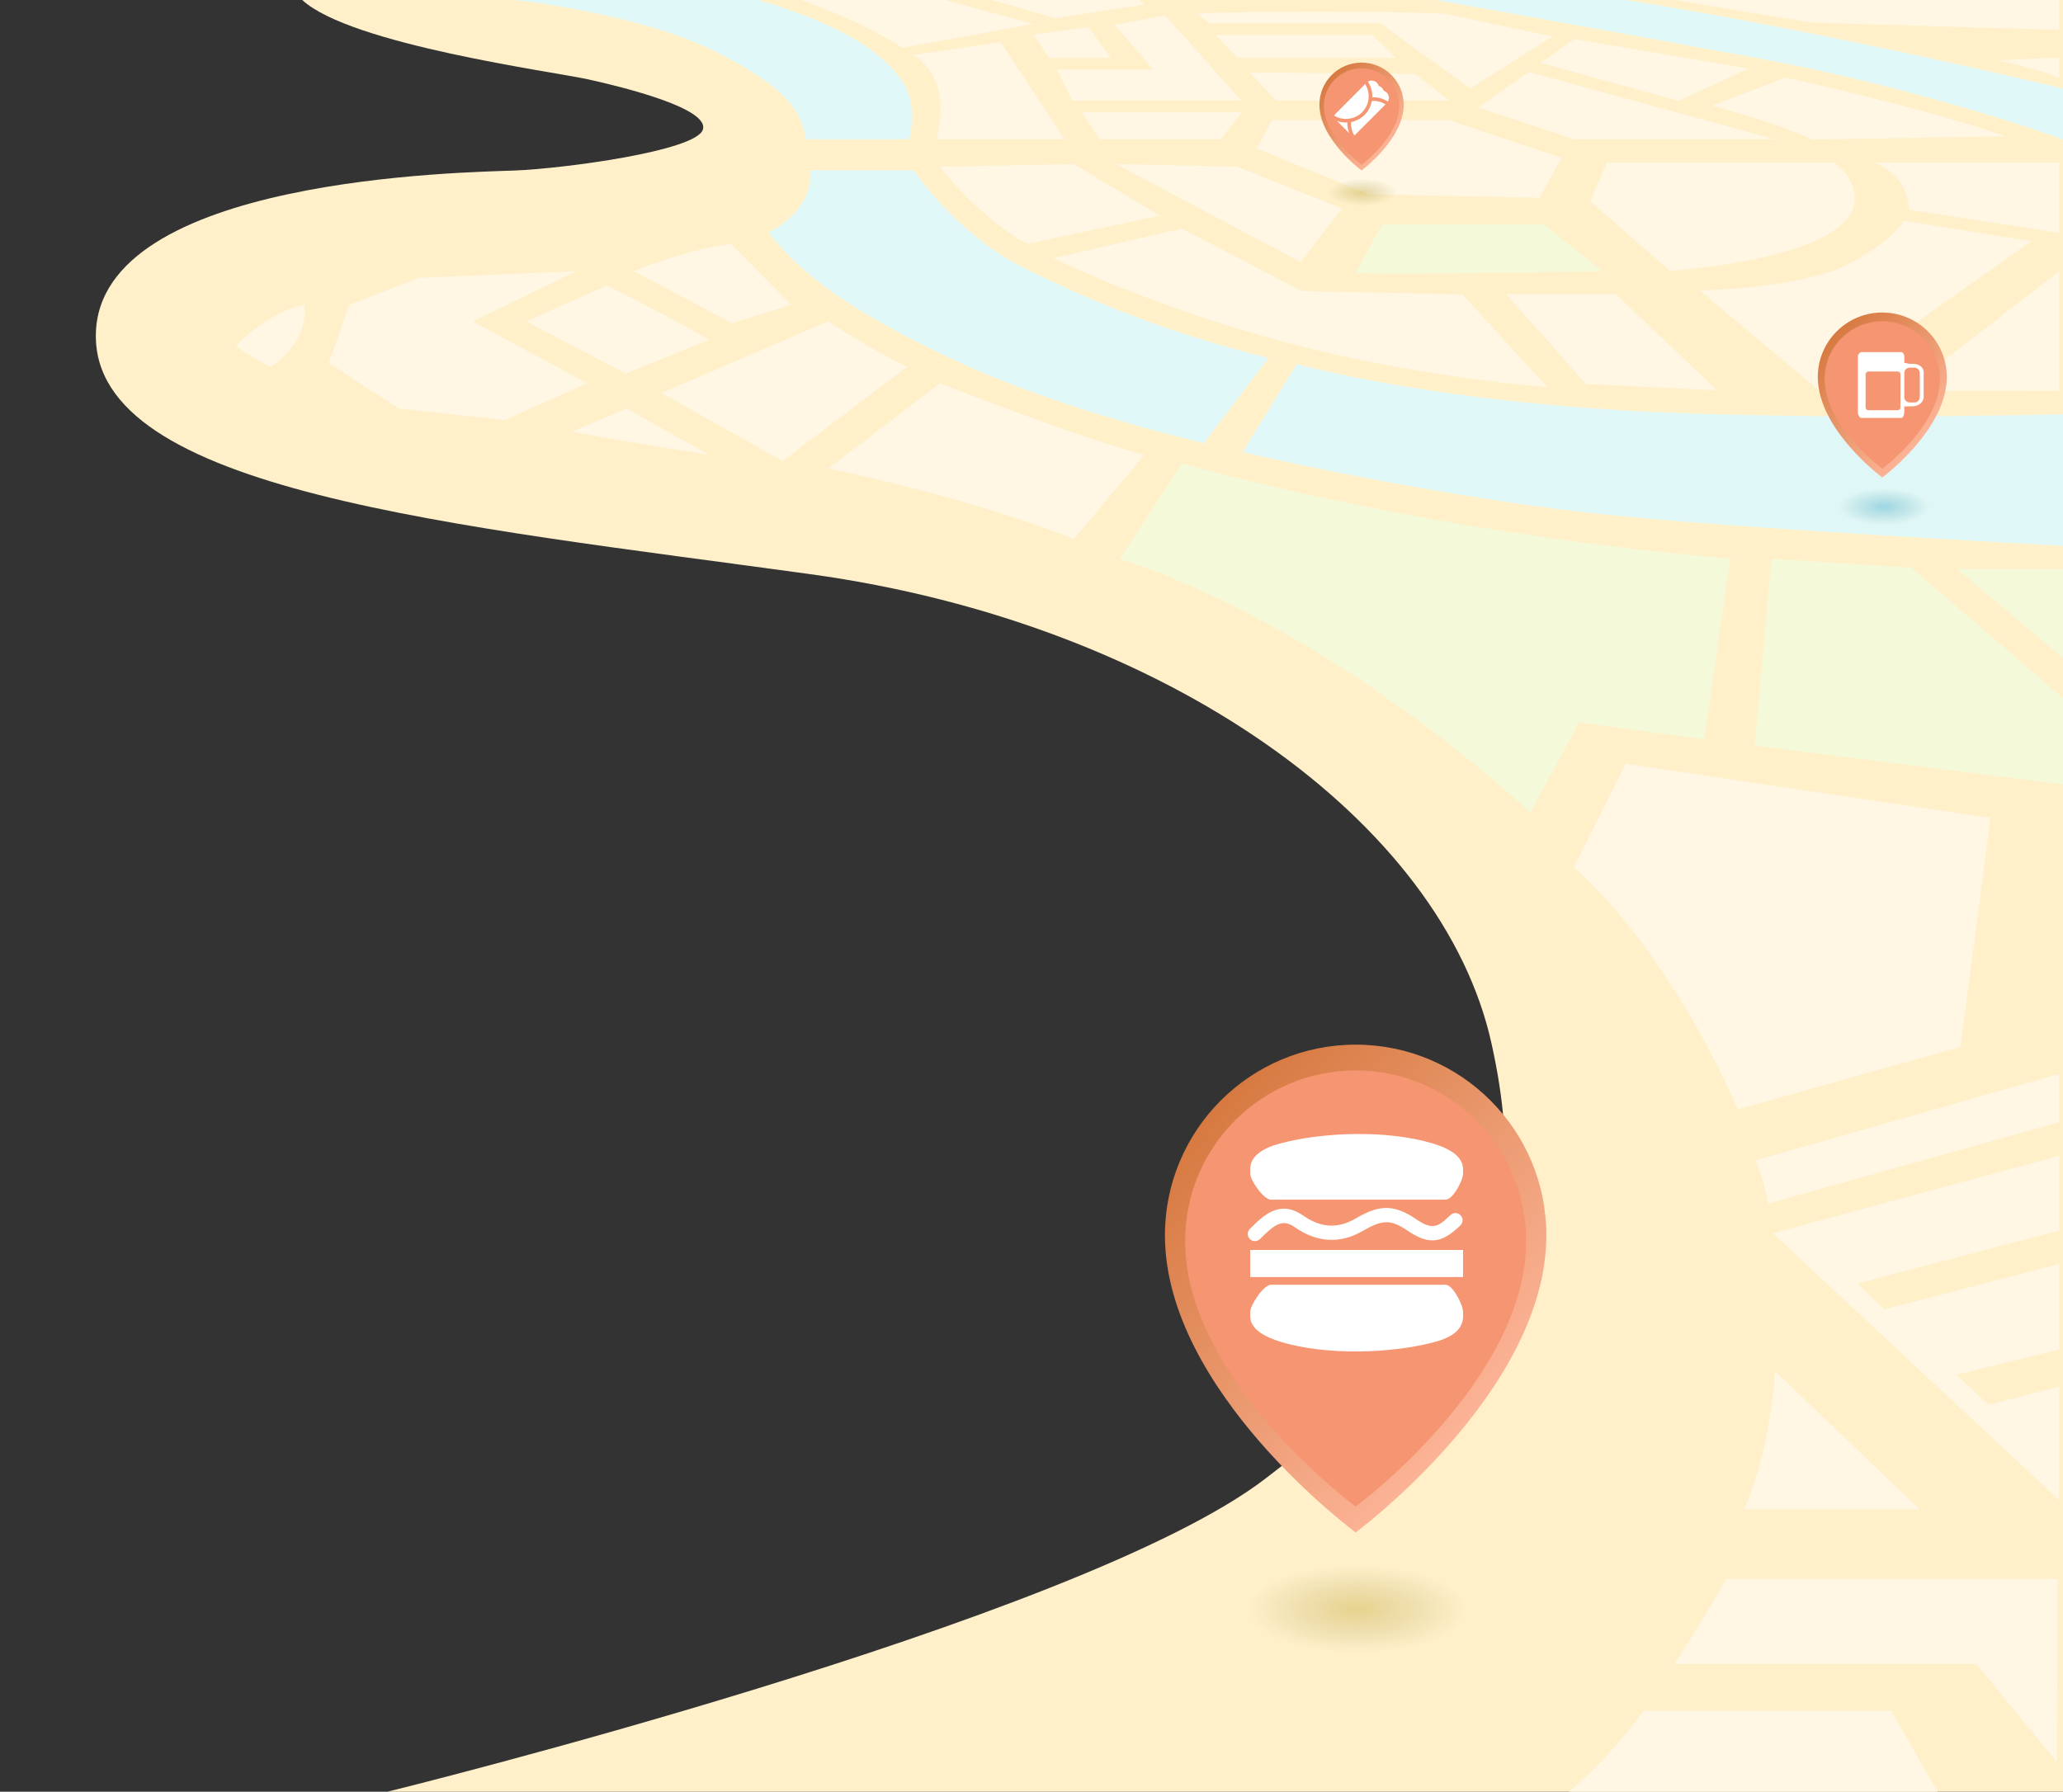 <?xml version="1.0" encoding="utf-8"?>
<!-- Generator: Adobe Illustrator 16.0.0, SVG Export Plug-In . SVG Version: 6.00 Build 0)  -->
<!DOCTYPE svg PUBLIC "-//W3C//DTD SVG 1.1//EN" "http://www.w3.org/Graphics/SVG/1.1/DTD/svg11.dtd">
<svg version="1.1" id="Layer_1" xmlns="http://www.w3.org/2000/svg" xmlns:xlink="http://www.w3.org/1999/xlink" x="0px" y="0px"
	 width="533px" height="463px" viewBox="0 0 533 463" enable-background="new 0 0 533 463" xml:space="preserve">
<rect x="0" y="0" width="533" height="463" fill="#333333" stroke="none"/>
<path fill="#FFF0CA" d="M100.083,463c0,0,178.966-44.003,226.956-80.995c47.992-36.993,70.985-54.995,58.321-112.316
	c-12.665-57.321-83.983-108.649-175.966-121.313c-91.982-12.664-185.298-21.331-184.631-61.989
	C25.43,45.727,120.579,44.56,133.077,44.06c12.497-0.5,46.491-5,48.49-10.499c2-5.498-20.496-11.032-29.494-13.031
	c-8.998-2-61.487-8.987-73.986-20.53H533v463H100.083z"/>
<g>
	<polygon fill="#F3F9D9" points="457.69,144.373 453.349,192.698 533,202.696 533,180.366 493.847,146.707 	"/>
	<polygon fill="#F3F9D9" points="505.589,147 533,170.035 533,147 	"/>
	<path fill="#F3F9D9" d="M289.381,144.373c57.321,18.997,105.98,65.654,105.98,65.654l12.662-23.329l32.328,4.333l6.665-46.658
		c-83.317-7.332-141.638-24.661-141.638-24.661L289.381,144.373z"/>
	<path fill="#F3F9D9" d="M413.939,70.11L399.026,58h-41.992c0,0-6.29,11.554-6.79,12.388
		C349.744,71.221,413.939,70.11,413.939,70.11z"/>
</g>
<g>
	<path fill="#DFF7F6" d="M263.885,68.859C247.055,60.361,236.057,44,236.057,44h-26.663c0.667,11-10.872,16.026-10.872,16.026
		c7.956,10.249,19.787,19.771,48.033,33.019c28.245,13.248,64.488,21.452,64.488,21.452l16.661-21.995
		C300.877,85.836,280.715,77.357,263.885,68.859z"/>
	<path fill="#DFF7F6" d="M410.024,105.423c-47.99-3.624-74.997-11.374-74.997-11.374l-13.99,22.747
		c13.492,3.263,53.99,11.747,89.733,15.746S533,141.04,533,141.04v-33.993C533,107.047,458.015,109.047,410.024,105.423z"/>
	<path fill="#DFF7F6" d="M208.229,36h26.703c0,0,2.187-8.564-1.312-14.187C230.12,16.188,222.185,7.695,195.94,0h-62.863
		c0,0,31.877,3.44,51.266,13.105C203.73,22.771,207.063,29,208.229,36z"/>
	<path fill="#DFF7F6" d="M533.125,36.061L533,22.863C463.764,6.45,420.021,0,420.021,0h-48.99c0,0,38.055,6.782,82.214,14.865
		C497.404,22.947,533.125,36.061,533.125,36.061z"/>
</g>
<g>
	<path fill="#FFF6E3" d="M424.629,442c0,0-8.332,12.022-19.33,21h95.315l-11.998-21H424.629z"/>
	<path fill="#FFF6E3" d="M432.628,430h77.983l20.83,25.325L531.608,408h-85.651C441.624,416,432.628,430,432.628,430z"/>
	<path fill="#FFF6E3" d="M450.623,390h45.325l-37.326-35.659C456.955,377.003,450.623,390,450.623,390z"/>
	<polygon fill="#FFF6E3" points="532,387.66 532,358.332 513.82,362.997 505.402,355.25 532,348.75 532,326.636 486.827,338.336 
		479.902,331.672 532,318.007 532,298.677 458.015,318.673 	"/>
	<path fill="#FFF6E3" d="M456.83,311.008L532,290.013v-12.499l-78.426,22.33C453.574,299.844,455.83,305.51,456.83,311.008z"/>
	<path fill="#FFF6E3" d="M448.956,286.68l57.562-16.141l7.762-59.178l-94.316-13.998l-13.332,26.661
		C433.293,248.354,448.956,286.68,448.956,286.68z"/>
	<path fill="#FFF6E3" d="M213.919,121.044c38.493,7.999,63.568,18.247,63.568,18.247l18.166-21.746
		c-17.933-4.778-52.74-18.496-52.74-18.496L213.919,121.044z"/>
	<path fill="#FFF6E3" d="M213.919,83.052l-42.992,18.496l31.245,17.621L234.415,94.8C224.532,90.008,213.919,83.052,213.919,83.052z
		"/>
	<path fill="#FFF6E3" d="M147.682,111.547c0,0,11.748,2.249,35.493,5.998l-21.246-11.998L147.682,111.547z"/>
	<polygon fill="#FFF6E3" points="122.187,83.052 148.932,70.054 108.189,71.804 90.192,78.803 84.944,93.8 102.94,105.547 
		130.435,108.547 151.681,99.049 	"/>
	<path fill="#FFF6E3" d="M60.948,89.301c0,0,4.25,3.499,8.998,5.499c0,0,9.749-5.749,8.749-15.997
		C78.695,78.803,71.196,79.303,60.948,89.301z"/>
	<path fill="#FFF6E3" d="M161.68,96.549l21.495-8.749c-11.997-6.998-26.494-13.997-26.494-13.997l-20.747,9.248L161.68,96.549z"/>
	<path fill="#FFF6E3" d="M204.42,78.803l-15.497-15.748c-10.248,1-25.245,6.999-25.245,6.999l25.37,13.456L204.42,78.803z"/>
	<polygon fill="#FFF6E3" points="532,101.048 532,70.039 492.259,100.923 	"/>
	<path fill="#FFF6E3" d="M491.865,57.057c0,0-2.5,4.999-14.496,11.248c-11.999,6.249-38.243,6.748-38.243,6.748l30.994,25.996
		l54.739-38.743L491.865,57.057z"/>
	<path fill="#FFF6E3" d="M493.187,54.215L532,60.181V42h-47.633C493.615,46,493.187,54.215,493.187,54.215z"/>
	<path fill="#FFF6E3" d="M473.87,42h-58.739l-4.333,9.999l20.663,18.025c36.159-3.181,47.031-11.227,47.656-17.726
		C479.742,45.8,473.87,42,473.87,42z"/>
	<polygon fill="#FFF6E3" points="443.625,100.855 417.463,76 389.135,76 409.799,99.259 	"/>
	<path fill="#FFF6E3" d="M336.312,75.221l-30.994-16.164l-33.159,7.665c0,0,25.162,12.497,59.987,21.745
		c34.827,9.249,67.653,11.582,67.653,11.582l-21.995-23.996L336.312,75.221z"/>
	<path fill="#FFF6E3" d="M265.325,63.055l34.327-7.332l-22.165-13.33l-34.658,0.667C253.161,56.557,265.325,63.055,265.325,63.055z"
		/>
	<path fill="#FFF6E3" d="M275.05,36l-16.498-25.131l-22.745,3.348c0,0,3.417,1.31,5.916,6.81C244.221,26.524,242.057,36,242.057,36
		H275.05z"/>
	<path fill="#FFF6E3" d="M267.051,6.2L244.221,0h-37.325c0,0,16.163,5.517,26.162,12.349L267.051,6.2z"/>
	<polygon fill="#FFF6E3" points="281.215,6.946 267.051,8.938 271.051,15 287.047,15 	"/>
	<polygon fill="#FFF6E3" points="298.045,18 273.051,18 277.049,26 320.708,26 301.044,3.978 287.88,6.42 	"/>
	<polygon fill="#FFF6E3" points="295.712,1.2 294.379,0 256.22,0 272.633,4.683 	"/>
	<polygon fill="#FFF6E3" points="320.791,29 279.549,29 284.048,36 315.375,36 	"/>
	<polygon fill="#FFF6E3" points="346.81,53.892 319.648,43.06 288.321,42.393 335.979,67.722 	"/>
	<polygon fill="#FFF6E3" points="397.8,51.12 403.466,40.779 374.305,31 328.647,31 324.648,38.363 353.476,50.21 	"/>
	<polygon fill="#FFF6E3" points="458.622,36 394.967,18.585 381.887,27.801 406.799,36 	"/>
	<polygon fill="#FFF6E3" points="397.967,16.232 433.627,26.063 451.791,17.731 406.799,10.066 	"/>
	<path fill="#FFF6E3" d="M461.287,20.065l-18.996,7.248c17.33,4.582,25.995,8.748,25.995,8.748l49.99-0.833
		C494.447,27.062,461.287,20.065,461.287,20.065z"/>
	<path fill="#FFF6E3" d="M532,20.065v-5.166l-15.83,0.667C527.334,18.064,532,20.065,532,20.065z"/>
	<path fill="#FFF6E3" d="M356.533,6l23.33,16.863l21.328-13.447L373.03,3.508c-30.659-1.083-63.653-0.078-63.653-0.078L312.211,6
		H356.533z"/>
	<polygon fill="#FFF6E3" points="374.529,26 365.448,19.033 322.959,18.768 329.706,26 	"/>
	<polygon fill="#FFF6E3" points="314.042,9 319.707,15 360.7,15 354.535,9 	"/>
	<path fill="#FFF6E3" d="M432.628,0c0,0,21.025,3.534,35.689,5.866L532,7.733V0H432.628z"/>
</g>
<g>
	<g>
		<linearGradient id="SVGID_1_" gradientUnits="userSpaceOnUse" x1="310.422" y1="287.995" x2="388.797" y2="359.973">
			<stop  offset="0" style="stop-color:#D67940"/>
			<stop  offset="1" style="stop-color:#FCB497"/>
		</linearGradient>
		<path fill="url(#SVGID_1_)" d="M399.516,319.216c0-27.212-22.06-49.271-49.271-49.271s-49.271,22.06-49.271,49.271
			c0,40.388,49.271,76.776,49.271,76.776S399.516,359.604,399.516,319.216z"/>
		<path fill="#F69571" d="M394.294,320.674c0-24.33-19.723-44.052-44.05-44.052s-44.05,19.722-44.05,44.052
			c0,36.107,44.05,68.64,44.05,68.64S394.294,356.781,394.294,320.674z"/>
	</g>
</g>
<g>
	<linearGradient id="SVGID_2_" gradientUnits="userSpaceOnUse" x1="472.844" y1="86.863" x2="499.353" y2="111.208">
		<stop  offset="0" style="stop-color:#D67940"/>
		<stop  offset="1" style="stop-color:#FCB497"/>
	</linearGradient>
	<path fill="url(#SVGID_2_)" d="M502.978,97.422c0-9.204-7.461-16.665-16.664-16.665c-9.204,0-16.665,7.461-16.665,16.665
		c0,13.661,16.665,25.968,16.665,25.968S502.978,111.083,502.978,97.422z"/>
	<path fill="#F69571" d="M501.212,97.915c0-8.228-6.671-14.898-14.898-14.898s-14.898,6.67-14.898,14.898
		c0,12.213,14.898,23.216,14.898,23.216S501.212,110.128,501.212,97.915z"/>
</g>
<g>
	<linearGradient id="SVGID_3_" gradientUnits="userSpaceOnUse" x1="342.971" y1="20.17" x2="360.295" y2="36.08">
		<stop  offset="0" style="stop-color:#D67940"/>
		<stop  offset="1" style="stop-color:#FCB497"/>
	</linearGradient>
	<path fill="url(#SVGID_3_)" d="M362.664,27.07c0-6.015-4.876-10.891-10.892-10.891c-6.015,0-10.891,4.876-10.891,10.891
		c0,8.928,10.891,16.972,10.891,16.972S362.664,35.998,362.664,27.07z"/>
	<path fill="#F69571" d="M361.509,27.393c0-5.378-4.358-9.737-9.736-9.737c-5.377,0-9.737,4.359-9.737,9.737
		c0,7.981,9.737,15.173,9.737,15.173S361.509,35.374,361.509,27.393z"/>
</g>
<radialGradient id="SVGID_4_" cx="351.978" cy="49.718" r="8.762" gradientTransform="matrix(1 0 0 0.4 0 29.831)" gradientUnits="userSpaceOnUse">
	<stop  offset="0" style="stop-color:#AD9000;stop-opacity:0.3"/>
	<stop  offset="1" style="stop-color:#82711E;stop-opacity:0"/>
</radialGradient>
<ellipse fill="url(#SVGID_4_)" cx="351.978" cy="49.718" rx="11.552" ry="4.483"/>
<path fill="#FFFFFF" d="M494.06,94h-0.696c-0.51,0-1.363-0.4-1.363-0.16v-1.779c0-0.385-0.34-1.061-0.725-1.061h-10.44
	C480.45,91,480,91.676,480,92.061v14.616c0,0.385,0.45,1.323,0.835,1.323h10.44c0.385,0,0.725-0.938,0.725-1.323v-1.778
	c0,0.239,0.854,0.102,1.363,0.102h0.696c1.536,0,2.94-0.964,2.94-2.499v-6.264C497,94.702,495.596,94,494.06,94z M491,105.304
	c0,0.385-0.312,0.696-0.696,0.696h-7.607c-0.385,0-0.696-0.312-0.696-0.696v-8.607c0-0.385,0.312-0.696,0.696-0.696h7.607
	c0.385,0,0.696,0.312,0.696,0.696V105.304z M496,102.607c0,0.769-0.623,1.393-1.393,1.393h-1.215c-0.77,0-1.393-0.624-1.393-1.393
	v-6.215c0-0.769,0.623-1.393,1.393-1.393h1.215c0.77,0,1.393,0.624,1.393,1.393V102.607z"/>
<g>
	<path fill-rule="evenodd" clip-rule="evenodd" fill="#FFFFFF" d="M344.69,29.846c0.156-0.186,0.3-0.383,0.47-0.555
		c2.47-2.481,4.945-4.961,7.417-7.44c0.038-0.039,0.062-0.092,0.101-0.152c0.428,0.677,0.702,1.361,0.835,2.099
		c0.251,1.409,0.034,2.746-0.675,3.988c-0.692,1.216-1.707,2.073-3.02,2.569c-0.859,0.325-1.749,0.438-2.66,0.347
		c-0.885-0.088-1.705-0.375-2.468-0.828C344.69,29.864,344.69,29.855,344.69,29.846z"/>
	<path fill-rule="evenodd" clip-rule="evenodd" fill="#FFFFFF" d="M349.863,34.991c-0.11-0.237-0.23-0.471-0.332-0.71
		c-0.354-0.826-0.508-1.688-0.483-2.586c0.003-0.116,0.039-0.158,0.147-0.181c0.925-0.191,1.771-0.566,2.533-1.121
		c1.048-0.763,1.833-1.741,2.313-2.949c0.16-0.405,0.259-0.833,0.38-1.252c0.021-0.069,0.033-0.111,0.121-0.114
		c1.207-0.053,2.327,0.236,3.358,0.864c0.016,0.009,0.029,0.023,0.081,0.065c-0.056,0.035-0.107,0.059-0.146,0.098
		c-2.512,2.515-5.021,5.031-7.534,7.545c-0.125,0.126-0.274,0.229-0.41,0.342C349.882,34.991,349.873,34.991,349.863,34.991z"/>
	<path fill-rule="evenodd" clip-rule="evenodd" fill="#FFFFFF" d="M358.854,25.475c-0.074,0.23-0.144,0.46-0.218,0.691
		c-0.01,0.028-0.03,0.055-0.052,0.093c-1.225-0.791-2.562-1.168-4.034-1.121c0.038-1.466-0.333-2.806-1.135-4.03
		c0.216-0.137,0.438-0.21,0.674-0.251c0.04-0.007,0.079-0.019,0.117-0.029c0.139,0,0.277,0,0.415,0
		c0.016,0.009,0.03,0.022,0.047,0.025c0.746,0.136,1.256,0.555,1.528,1.265c0.015,0.042,0.067,0.083,0.112,0.101
		c0.558,0.213,0.94,0.597,1.156,1.152c0.02,0.051,0.074,0.106,0.124,0.126c0.563,0.215,0.949,0.602,1.152,1.169
		c0.045,0.128,0.075,0.262,0.112,0.393C358.854,25.199,358.854,25.337,358.854,25.475z"/>
	<path fill-rule="evenodd" clip-rule="evenodd" fill="#FFFFFF" d="M345.452,31.267c0.829,0.295,1.722,0.439,2.656,0.399
		c-0.022,0.949,0.126,1.855,0.462,2.749C347.513,33.346,346.472,32.296,345.452,31.267z"/>
</g>
<radialGradient id="SVGID_5_" cx="350.586" cy="415.833" r="28.352" gradientTransform="matrix(1 0 0 0.4 0 249.5)" gradientUnits="userSpaceOnUse">
	<stop  offset="0" style="stop-color:#AD9000;stop-opacity:0.3"/>
	<stop  offset="1" style="stop-color:#82711E;stop-opacity:0"/>
</radialGradient>
<ellipse fill="url(#SVGID_5_)" cx="350.586" cy="415.832" rx="37.379" ry="14.508"/>
<g>
	<path fill="#FFFFFF" d="M378,303.232c0,1.826-2.651,6.768-4.478,6.768h-45.185c-1.822,0-5.338-4.941-5.338-6.768v-1.104
		c0-3.307,3.085-5.372,7.631-6.611c10.913-2.978,27.774-3.626,39.663,0c3.582,1.092,7.706,3.032,7.706,6.611V303.232z"/>
	<path fill="#FFFFFF" d="M323,339.036c0-1.828,3.516-7.036,5.338-7.036h45.185c1.826,0,4.478,5.208,4.478,7.036v1.101
		c0,3.31-2.652,5.372-7.193,6.613c-10.916,2.978-27.996,3.625-39.883,0c-3.582-1.092-7.924-3.032-7.924-6.613V339.036z"/>
	<rect x="323" y="323" fill="#FFFFFF" width="55" height="7"/>
	<g>
		<path fill="#FFFFFF" d="M324.224,320.721c-0.476,0-0.949-0.183-1.308-0.543c-0.726-0.723-0.726-1.896,0-2.617
			c3.43-3.429,7.695-7.701,13.773-3.446c4.526,3.166,8.918,3.437,13.434,0.823c5.699-3.309,9.504-4.139,15.69,0.069
			c4.379,2.978,5.713,2.065,8.932-1.02c0.736-0.706,1.913-0.681,2.616,0.054c0.708,0.739,0.681,1.912-0.054,2.618
			c-4.309,4.126-7.593,5.479-13.577,1.406c-4.399-2.994-6.486-2.979-11.753,0.073c-5.726,3.315-11.746,2.972-17.406-0.988
			c-3.216-2.255-5.127-0.885-9.043,3.027C325.167,320.538,324.693,320.721,324.224,320.721z"/>
	</g>
</g>
<radialGradient id="SVGID_6_" cx="486.787" cy="130.958" r="11.8" gradientTransform="matrix(1 0 0 0.4 0 78.575)" gradientUnits="userSpaceOnUse">
	<stop  offset="0" style="stop-color:#018CB8;stop-opacity:0.3"/>
	<stop  offset="1" style="stop-color:#21728A;stop-opacity:0"/>
</radialGradient>
<ellipse fill="url(#SVGID_6_)" cx="486.787" cy="130.958" rx="15.557" ry="6.038"/>
</svg>
